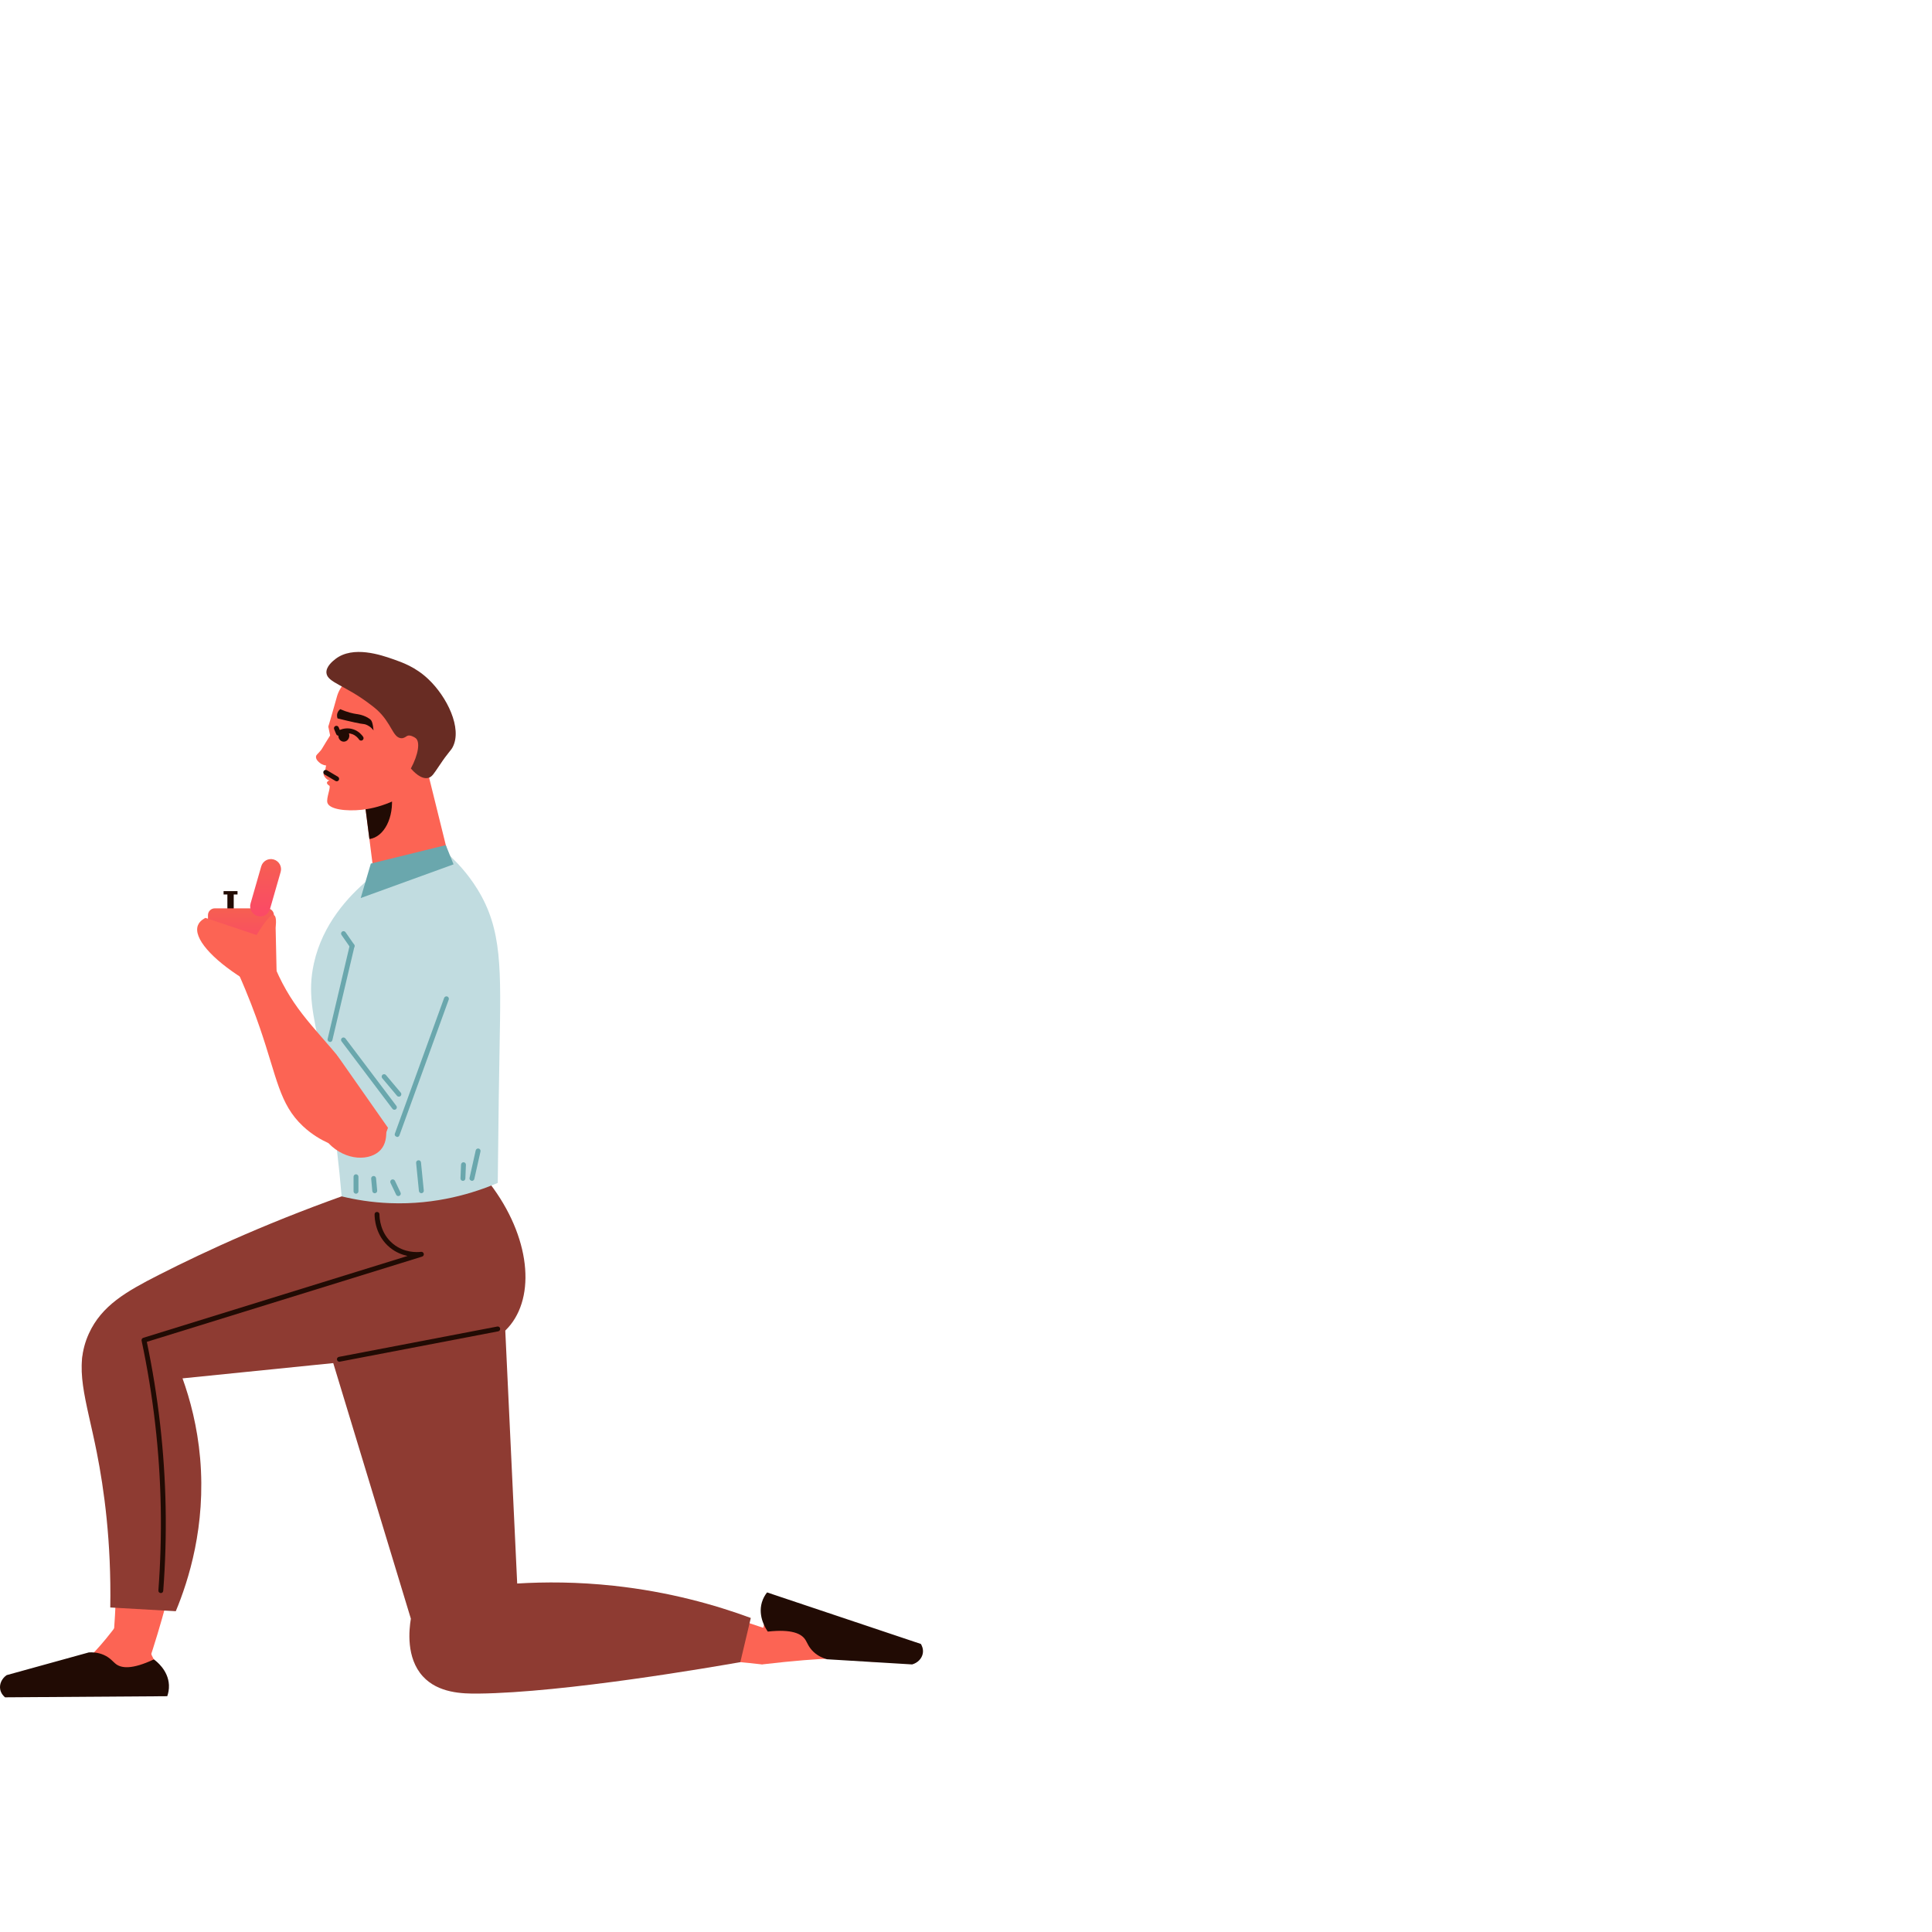 <svg width="892" height="892" viewBox="0 0 892 892" fill="none" xmlns="http://www.w3.org/2000/svg">
<path d="M107.91 412.779H104.984V423.515H107.91V412.779Z" fill="#210B04"/>
<path d="M109.661 411.426H103.223V412.979H109.661V411.426Z" fill="#210B04"/>
<path d="M168.574 371.939C169.224 377.077 169.875 382.233 170.552 387.389C171.599 395.633 172.647 403.877 173.694 412.112L210.227 407.976C206.029 390.992 201.821 374.007 197.622 357.022C192.981 360.273 187.374 363.713 180.791 366.874C176.484 368.95 172.376 370.612 168.574 371.939Z" fill="#FC6454"/>
<path d="M168.574 371.94C169.224 377.078 169.875 382.234 170.552 387.39C177.387 386.433 181.983 377.421 180.818 367.109C176.737 368.554 172.656 370.243 168.574 371.94Z" fill="#210B04"/>
<path d="M169.668 597.117C188.215 585.605 206.762 574.083 225.299 562.57C224.586 533.143 223.873 503.716 223.15 474.289C224.008 470.884 230.609 443.516 223.493 421.773C219.791 410.468 213.552 402.052 213.552 402.052C210.337 397.709 207.114 394.513 204.73 392.382C195.646 395.064 186.563 397.745 177.488 400.418C174.734 402.378 143.826 425.051 147.447 454.541C147.925 458.415 149.072 463.083 151.655 468.221C153.704 483.3 155.781 498.397 157.876 513.522C161.759 541.495 165.686 569.36 169.668 597.117Z" fill="#FC6454"/>
<path d="M191.594 555.519C170.068 559.555 155.313 577.244 158.645 595.032C161.977 612.82 182.131 623.972 203.658 619.944C225.184 615.908 239.938 598.219 236.606 580.431C233.274 562.643 213.12 551.492 191.594 555.519Z" fill="#FC6454"/>
<path d="M75.222 596.359C55.005 602.833 40.476 612.495 41.388 619.439C42.364 626.897 61.398 633.154 88.459 631.981C124.559 625.217 160.659 618.454 196.759 611.691C195.161 590.436 193.572 569.18 191.974 547.925C179.847 549.297 165.887 551.853 150.817 556.467C116.649 566.941 91.421 583.501 75.222 596.359Z" fill="#FC6454"/>
<path d="M171.825 589.398C172.935 611.276 188.493 628.261 206.57 627.34C224.647 626.419 238.399 607.944 237.279 586.066C236.169 564.187 220.611 547.203 202.534 548.124C184.466 549.045 170.714 567.519 171.825 589.398Z" fill="#FC6454"/>
<path d="M6.449 780.227C28.806 780.29 51.163 780.353 73.529 780.417C74.18 777.906 74.694 774.141 73.15 770.114C72.572 768.597 71.904 767.586 71.561 767.035C69.791 764.2 67.696 759.423 66.568 750.98C62.513 750.52 58.459 750.05 54.405 749.59C39.046 770.258 30.368 774.394 25.212 774.087C21.583 773.87 18.088 775.884 14.449 775.92C12.111 775.938 9.239 775.712 7.578 777.581C6.819 778.43 6.549 779.46 6.449 780.227Z" fill="#FC6454"/>
<path d="M51.178 768.336C56.849 768.435 62.528 768.534 68.199 768.634C74.872 748.751 79.17 731.622 81.987 718.646C91.251 675.91 87.558 663.729 85.509 658.401C83.838 654.058 81.508 649.742 78.863 640.938C75.314 629.146 74.113 618.987 73.662 612.17C63.811 605.055 50.149 606.87 42.781 615.827C34.943 625.353 36.496 640.198 46.709 648.153C48.054 655.196 49.255 662.474 50.257 669.995C55.115 706.258 54.42 739.477 51.178 768.336Z" fill="#FC6454"/>
<path d="M195.826 745.149C197.117 747.903 205.668 765.646 215.059 764.995C224.097 764.372 233.073 746.756 233.795 720.029C231.926 683.351 230.066 646.664 228.197 609.986C206.923 608.722 185.65 607.457 164.367 606.193C164.457 619.078 165.306 633.128 167.32 648.126C172.656 687.775 184.386 720.525 195.826 745.149Z" fill="#FC6454"/>
<path d="M413.819 760.609C406.993 758.099 401.25 756.536 397.214 755.579C385.421 752.762 379.155 752.527 371.462 747.787C367.651 745.439 364.933 742.857 363.245 741.051C362.857 740.663 362.261 740.121 361.43 739.624C358.73 737.999 354.685 737.448 353.412 739.055C352.59 740.094 353.294 741.719 353.349 742.523C353.556 745.855 353.132 751.056 350.125 759.02C350.676 762.171 351.218 765.313 351.768 768.464C381.972 764.961 393.593 765.313 398.243 766.496C402.596 767.607 404.483 767.309 408.239 766.722C410.451 766.379 414.072 765.765 414.668 763.625C414.966 762.532 414.388 761.403 413.819 760.609Z" fill="#FC6454"/>
<path d="M351.877 768.471C352.301 762.918 352.734 757.374 353.159 751.821C332.924 744.832 315.497 740.326 302.35 737.392C259.712 727.865 247.504 731.513 242.123 733.545C237.771 735.197 233.436 737.5 224.624 740.1C212.813 743.577 202.655 744.733 195.828 745.148C188.659 754.954 190.402 768.634 199.323 776.047C208.804 783.939 223.657 782.467 231.667 772.291C238.719 770.981 246.006 769.826 253.527 768.859C289.817 764.2 323.036 765.067 351.877 768.471Z" fill="#FC6454"/>
<path d="M167.063 373.872C173.248 373.204 185.059 370.603 198.458 358.513C199.226 357.826 210.432 347.406 207.858 332.264C206.206 322.539 199.686 315.595 193.158 312.056C179.514 304.661 162.033 310.123 157.311 317.681C156.516 318.954 156.001 320.191 155.667 321.266C153.067 330.476 151.875 334.602 151.776 334.81C151.749 334.864 151.595 335.144 151.595 335.532C151.595 335.785 151.658 335.993 151.713 336.119C151.965 337.365 152.218 338.621 152.471 339.867C151.64 347.966 151.153 351.352 150.855 352.363C150.322 354.377 150.105 355.217 150.358 355.975C150.43 356.201 150.493 356.391 150.394 356.58C150.214 356.941 149.672 356.797 149.455 357.095C149.13 357.546 149.843 358.558 149.97 358.738C150.096 358.919 151.144 360.409 152.363 360.237C152.823 360.174 153.211 359.885 153.211 359.867C153.193 359.822 150.972 360.49 150.936 361.384C150.918 361.745 151.261 362.133 151.351 362.233C151.64 362.558 151.902 362.621 152.038 362.72C152.886 363.352 150.575 368.418 151.144 370.558C151.992 373.718 159.848 374.648 167.063 373.872Z" fill="#FC6454"/>
<path d="M145.89 349.393C145.809 350.712 147.109 351.786 147.597 352.184C148.924 353.276 150.396 353.439 151.001 353.466C151.425 353.204 152.13 352.671 152.319 351.813C152.482 351.109 152.085 350.685 152.003 349.8C151.958 349.231 152.03 348.391 152.626 347.326C152.672 344.554 152.717 341.791 152.762 339.019C151.76 340.599 150.956 341.899 150.405 342.784C148.599 345.737 148.635 345.818 148.048 346.531C146.694 348.193 145.945 348.436 145.89 349.393Z" fill="#FC6454"/>
<path d="M166.72 341.933C166.359 341.933 166.006 341.762 165.79 341.446C165.329 340.778 164.318 339.568 162.62 338.945C159.812 337.915 157.311 339.234 156.832 339.513C156.553 339.685 156.218 339.703 155.911 339.604C155.604 339.495 155.361 339.27 155.234 338.972L154.277 336.669C154.033 336.091 154.304 335.432 154.882 335.188C155.46 334.954 156.119 335.215 156.354 335.793L156.859 337.003C158.295 336.416 160.715 335.829 163.406 336.832C165.681 337.671 167.045 339.279 167.659 340.173C168.011 340.687 167.885 341.392 167.37 341.744C167.171 341.87 166.946 341.933 166.72 341.933Z" fill="#210B04"/>
<path d="M156.216 339.515C156.126 341.041 157.183 342.341 158.582 342.422C159.973 342.504 161.183 341.339 161.273 339.813C161.363 338.287 160.307 336.987 158.907 336.905C157.508 336.824 156.307 337.989 156.216 339.515Z" fill="#210B04"/>
<path d="M172.445 337.24C172.066 336.707 171.452 335.976 170.513 335.353C169.475 334.666 168.536 334.359 168.039 334.314C166.314 334.179 162.025 333.213 155.849 331.687C155.741 331.398 155.406 330.405 155.786 329.24C156.129 328.201 156.833 327.623 157.095 327.425C160.391 328.86 162.928 329.429 164.698 329.682C164.698 329.682 167.19 329.89 169.727 331.308C170.594 331.795 171.037 332.192 171.271 332.454C172.183 333.547 172.418 336.843 172.445 337.24Z" fill="#210B04"/>
<path d="M155.458 360.716C155.26 360.716 155.061 360.662 154.88 360.562L149.815 357.556C149.282 357.24 149.102 356.544 149.418 356.012C149.743 355.47 150.429 355.298 150.962 355.623L156.027 358.63C156.56 358.946 156.74 359.641 156.415 360.174C156.217 360.517 155.837 360.716 155.458 360.716Z" fill="#210B04"/>
<path d="M217.364 622.906C173.002 627.403 128.631 631.899 84.269 636.387C87.763 646.094 91.104 658.536 92.395 673.2C95.14 704.596 87.022 729.806 81.162 743.892C71.076 743.314 60.999 742.737 50.914 742.168C51.428 711.675 48.033 687.485 44.692 670.609C39.753 645.705 33.848 631.394 41.062 615.646C46.959 602.77 58.255 596.305 73.216 588.684C95.212 577.478 126.355 563.13 166.437 549.297C168.505 549.911 170.663 550.453 172.902 550.904C193.363 555.022 211.774 549.613 224.289 544.078C244.136 568.476 247.712 596.504 235.703 611.655C233.256 614.743 228 620.025 217.364 622.906Z" fill="#8E3B32"/>
<path d="M238.787 731.107C251.673 730.321 266.716 730.339 283.384 732.145C308.865 734.899 330.265 740.967 346.645 747.008C345.029 753.807 343.421 760.606 341.805 767.405C329.868 769.5 260.819 781.509 220.81 781.925C213.523 781.997 202.326 781.744 195.229 773.97C187.409 765.401 188.863 752.398 189.694 747.351C176.33 703.332 162.957 659.313 149.594 615.294C177.369 612.296 205.134 609.298 232.909 606.31C234.869 647.909 236.828 689.508 238.787 731.107Z" fill="#8E3B32"/>
<path d="M77.219 783.134C52.252 783.306 27.294 783.477 2.328 783.649C1.849 783.252 0.432 781.978 0.08 779.893C-0.327 777.491 0.847 774.963 3.059 773.409C15.719 769.906 28.378 766.412 41.046 762.908C42.771 762.818 45.29 762.917 47.918 764.073C50.943 765.409 52.144 767.269 53.624 768.353C56.081 770.159 60.857 770.935 71.043 766.141C72.027 766.854 77.67 771.071 77.995 777.951C78.095 780.019 77.688 781.798 77.219 783.134Z" fill="#210B04"/>
<path d="M354.155 735.215C377.821 743.143 401.497 751.08 425.163 759.008C425.488 759.54 426.418 761.202 426.066 763.297C425.669 765.708 423.746 767.712 421.145 768.462C408.034 767.667 394.923 766.872 381.813 766.078C380.151 765.608 377.803 764.687 375.69 762.746C373.262 760.506 372.729 758.348 371.681 756.85C369.939 754.348 365.686 752.064 354.489 753.301C353.794 752.308 349.821 746.493 351.735 739.874C352.313 737.879 353.27 736.325 354.155 735.215Z" fill="#210B04"/>
<path d="M156.69 628.704C156.157 628.704 155.687 628.325 155.579 627.783C155.462 627.169 155.859 626.582 156.473 626.465L229.594 612.46C230.199 612.325 230.795 612.74 230.912 613.354C231.03 613.968 230.633 614.555 230.019 614.672L156.897 628.677C156.834 628.695 156.762 628.704 156.69 628.704Z" fill="#210B04"/>
<path d="M74.245 735.523C73.541 735.478 73.071 734.936 73.126 734.313C74.083 721.609 74.453 708.742 74.227 696.073C73.749 670.294 70.769 644.361 65.378 618.988C65.252 618.419 65.586 617.85 66.146 617.67L188.18 579.872C185.67 579.34 182.807 578.247 180.107 576.071C173.209 570.491 172.938 562.256 172.947 560.667C172.956 560.034 173.344 559.556 174.085 559.547C174.708 559.547 175.213 560.062 175.204 560.685C175.195 562.093 175.439 569.389 181.525 574.319C186.744 578.536 192.713 578.193 194.419 577.967C194.961 577.895 195.539 578.274 195.656 578.852C195.783 579.421 195.448 579.99 194.889 580.17L67.789 619.53C73.072 644.722 76.006 670.447 76.475 696.028C76.71 708.769 76.34 721.708 75.365 734.476C75.329 735.072 74.832 735.523 74.245 735.523Z" fill="#210B04"/>
<path d="M229.813 546.155C218.987 550.751 201.578 556.331 180.033 555.491C171.591 555.166 164.087 553.911 157.731 552.358C155.329 523.536 151.338 500.926 148.06 485.332C144.457 468.248 141.956 458.117 144.945 444.69C149.008 426.441 161.017 413.737 169.857 406.242C182.192 402.278 194.526 398.323 206.869 394.359C210.445 397.583 215.754 402.946 220.486 410.64C231.872 429.168 231.285 447.2 230.653 483.941C230.445 494.966 230.102 516.303 229.813 546.155Z" fill="#C1DCE0"/>
<path d="M152.375 521.107L176.222 528.503C182.813 511.157 187.653 496.33 191.03 485.233C205.73 437.006 204.087 422.966 197.252 415.281C195.897 413.755 194.561 412.726 193.676 412.121C183.328 427.399 172.98 442.677 162.633 457.955C159.219 479.003 155.797 500.051 152.375 521.107Z" fill="#FC6454"/>
<path d="M124.197 439.065C119.447 442.442 114.707 445.81 109.957 449.188C114.616 459.626 117.867 468.411 119.989 474.588C127.926 497.658 128.955 509.676 139.8 519.889C144.152 523.988 148.576 526.381 151.619 527.762C159.719 536.259 171.123 536.079 175.791 530.832C180.378 525.668 177.389 516.81 177.254 516.43C171.909 508.06 167.141 501.604 163.927 497.423C148.116 476.881 137.587 469.251 128.693 450.515C126.373 445.639 124.964 441.494 124.197 439.065Z" fill="#FC6454"/>
<path d="M182.437 525.414C173.489 512.646 164.541 499.878 155.602 487.12C160.17 466.587 164.739 446.044 169.299 425.511C172.676 411.434 185.724 404.436 194.88 407.533C201.128 409.646 205.661 416.491 206.636 424.473C207.124 431.642 207.196 439.39 206.636 447.634C204.361 481.151 192.595 507.779 182.437 525.414Z" fill="#C1DCE0"/>
<path d="M183.358 524.946C182.391 524.666 182.085 524.025 182.292 523.438L205.056 460.746C205.263 460.168 205.94 459.879 206.5 460.069C207.087 460.285 207.394 460.926 207.178 461.513L184.414 524.205C184.252 524.657 183.818 524.946 183.358 524.946Z" fill="#6AA7AD"/>
<path d="M152.366 481.089C151.499 480.917 151.12 480.312 151.264 479.698L161.459 436.483C161.603 435.878 162.199 435.489 162.813 435.643C163.418 435.787 163.797 436.392 163.653 436.997L153.459 480.213C153.341 480.736 152.881 481.089 152.366 481.089Z" fill="#6AA7AD"/>
<path d="M162.57 437.873C162.218 437.873 161.866 437.701 161.649 437.385L157.676 431.678C157.315 431.164 157.451 430.469 157.956 430.107C158.453 429.755 159.166 429.873 159.527 430.387L163.5 436.094C163.861 436.609 163.726 437.304 163.22 437.665C163.022 437.81 162.796 437.873 162.57 437.873Z" fill="#6AA7AD"/>
<path d="M182.098 512.375C181.755 512.375 181.421 512.221 181.196 511.923L157.692 480.807C157.312 480.311 157.412 479.606 157.908 479.227C158.396 478.848 159.109 478.947 159.488 479.453L182.992 510.569C183.372 511.065 183.272 511.77 182.776 512.149C182.577 512.293 182.333 512.375 182.098 512.375Z" fill="#6AA7AD"/>
<path d="M184.174 506.325C183.849 506.325 183.533 506.189 183.307 505.928L176.472 497.801C176.074 497.322 176.128 496.609 176.607 496.212C177.086 495.815 177.79 495.869 178.196 496.347L185.032 504.474C185.429 504.952 185.375 505.666 184.896 506.063C184.689 506.235 184.427 506.325 184.174 506.325Z" fill="#6AA7AD"/>
<path d="M217.882 545.217C217.025 545.054 216.645 544.449 216.781 543.844L219.634 531.14C219.769 530.535 220.356 530.156 220.989 530.282C221.593 530.418 221.982 531.023 221.846 531.628L218.993 544.332C218.866 544.856 218.397 545.217 217.882 545.217Z" fill="#6AA7AD"/>
<path d="M213.727 545.216C213.059 545.189 212.572 544.666 212.599 544.043L212.861 537.686C212.888 537.063 213.529 536.53 214.034 536.602C214.657 536.629 215.145 537.153 215.118 537.776L214.856 544.133C214.829 544.738 214.332 545.216 213.727 545.216Z" fill="#6AA7AD"/>
<path d="M194.543 550.895C193.965 550.895 193.478 550.462 193.414 549.884L192.123 536.936C192.06 536.313 192.511 535.762 193.134 535.699C193.839 535.645 194.308 536.087 194.372 536.71L195.663 549.658C195.726 550.281 195.274 550.832 194.651 550.895C194.624 550.895 194.579 550.895 194.543 550.895Z" fill="#6AA7AD"/>
<path d="M183.906 552.214C183.491 552.214 183.085 551.979 182.886 551.573L180.294 546.128C180.024 545.559 180.267 544.891 180.827 544.62C181.378 544.358 182.064 544.602 182.335 545.153L184.927 550.598C185.197 551.166 184.954 551.835 184.394 552.106C184.24 552.178 184.069 552.214 183.906 552.214Z" fill="#6AA7AD"/>
<path d="M173.024 550.924C172.446 550.924 171.949 550.481 171.895 549.894L171.372 544.188C171.317 543.565 171.769 543.023 172.392 542.96C173.06 542.897 173.566 543.366 173.62 543.98L174.144 549.687C174.198 550.31 173.746 550.852 173.123 550.915C173.087 550.924 173.051 550.924 173.024 550.924Z" fill="#6AA7AD"/>
<path d="M164.363 551.139C163.74 551.139 163.234 550.634 163.234 550.011V543.293C163.234 542.67 163.74 542.164 164.363 542.164C164.986 542.164 165.492 542.67 165.492 543.293V550.011C165.492 550.634 164.977 551.139 164.363 551.139Z" fill="#6AA7AD"/>
<path d="M209.406 399.064C195.121 404.247 180.828 409.439 166.543 414.622C168.096 409.322 169.658 404.021 171.211 398.721C182.751 395.877 194.291 393.033 205.83 390.197C207.013 393.15 208.205 396.103 209.406 399.064Z" fill="#6AA7AD"/>
<path d="M154.874 304.255C153.736 305.14 150.404 307.758 150.72 310.738C151.199 315.19 159.407 316.309 171.335 325.519C172.68 326.558 173.348 327.072 174.053 327.723C180.897 333.989 181.231 340.319 185.069 340.815C185.448 340.861 185.755 340.842 186.017 340.77C186.983 340.517 187.497 340.039 187.94 339.795C189.231 339.082 191.371 340.355 191.94 340.815C194.026 342.513 193.213 348.265 189.692 354.82C190.902 356.211 194.432 359.985 197.728 359.154C199.489 358.712 200.337 357.168 202.703 353.646C207.317 346.784 208.058 346.793 209.06 344.834C213.43 336.219 206.45 321.736 197.656 313.465C191.777 307.939 185.782 305.844 181.52 304.354C175.913 302.386 163 297.961 154.874 304.255Z" fill="#682C23"/>
<path d="M123.325 437.52H99.171C97.428 437.52 96.019 436.103 96.019 434.369V422.531C96.019 420.788 97.437 419.38 99.171 419.38H123.325C125.068 419.38 126.476 420.788 126.476 422.531V434.369C126.485 436.112 125.077 437.52 123.325 437.52Z" fill="url(#paint0_linear_179_5452)"/>
<path d="M118.903 422.911C116.393 422.189 114.966 419.615 115.68 417.15L120.61 399.994C121.323 397.529 123.888 396.102 126.353 396.816C128.863 397.538 130.289 400.111 129.576 402.576L124.646 419.733C123.942 422.198 121.368 423.624 118.903 422.911Z" fill="url(#paint1_linear_179_5452)"/>
<path d="M127.695 448.32C122.585 449.512 117.465 450.713 112.354 451.914C97.708 442.74 89.194 433.006 91.352 427.281C91.776 426.162 92.715 424.898 94.855 423.778C102.72 426.415 110.584 429.051 118.449 431.688C122.494 425.078 125.176 422.026 126.485 422.523C127.37 422.866 127.632 424.834 127.262 428.446C127.406 435.074 127.551 441.702 127.695 448.32Z" fill="#FC6454"/>
<defs>
<linearGradient id="paint0_linear_179_5452" x1="111.248" y1="419.38" x2="111.248" y2="437.52" gradientUnits="userSpaceOnUse">
<stop stop-color="#F65F51"/>
<stop offset="1" stop-color="#FB4967"/>
</linearGradient>
<linearGradient id="paint1_linear_179_5452" x1="122.628" y1="396.632" x2="122.628" y2="423.095" gradientUnits="userSpaceOnUse">
<stop stop-color="#F65F51"/>
<stop offset="1" stop-color="#FB4967"/>
</linearGradient>
</defs>
</svg>
